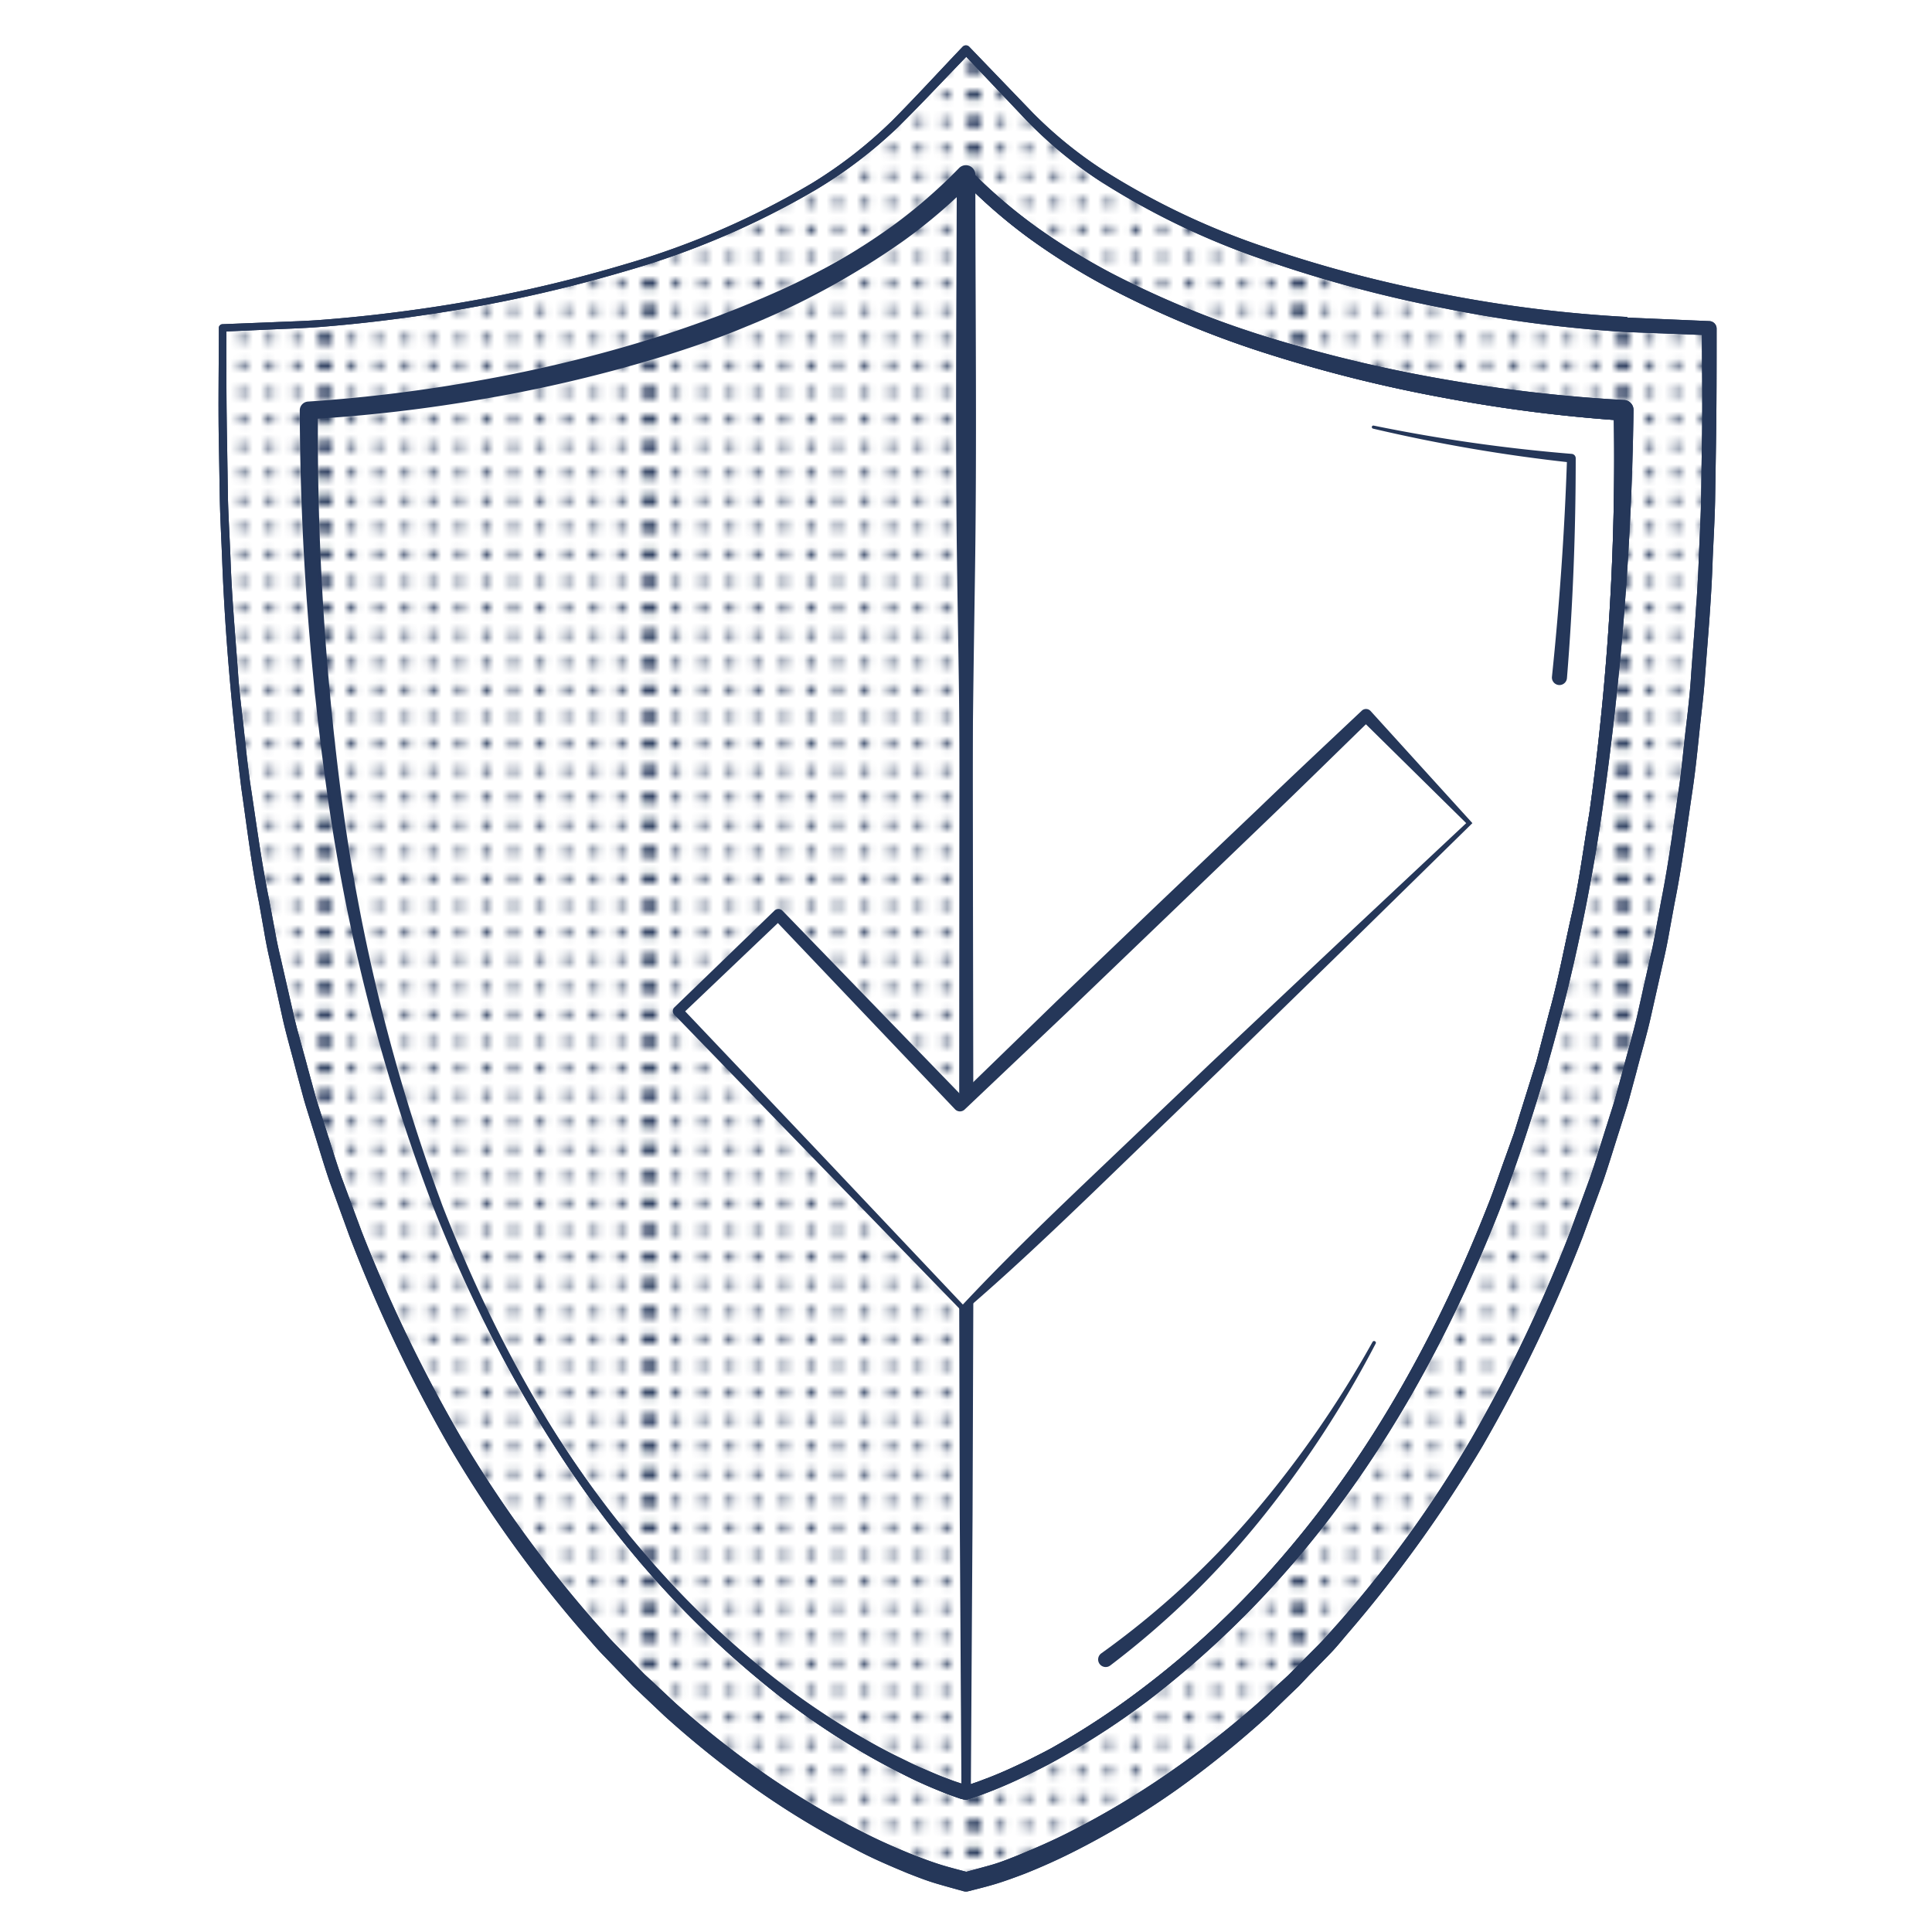 <svg id="Layer_1" data-name="Layer 1" xmlns="http://www.w3.org/2000/svg" xmlns:xlink="http://www.w3.org/1999/xlink" viewBox="0 0 256 256"><defs><style>.cls-1{fill:none;}.cls-2{fill:#253759;}.cls-3{clip-path:url(#clip-path);}.cls-4{clip-path:url(#clip-path-2);}.cls-5{fill:#fff;}.cls-6{fill:url(#New_Pattern_Swatch_1);}</style><clipPath id="clip-path"><rect class="cls-1" x="42.85" width="43" height="43"/></clipPath><clipPath id="clip-path-2"><rect class="cls-1" x="-0.05" width="43" height="43"/></clipPath><pattern id="New_Pattern_Swatch_1" data-name="New Pattern Swatch 1" width="42.9" height="43" patternTransform="translate(0 516)" patternUnits="userSpaceOnUse" viewBox="0 0 42.9 43"><rect class="cls-1" width="42.9" height="43"/><circle class="cls-2" cx="42.91" cy="1.85" r="0.57"/><circle class="cls-2" cx="42.91" cy="5.42" r="0.57"/><circle class="cls-2" cx="42.91" cy="8.99" r="0.57"/><circle class="cls-2" cx="42.91" cy="12.57" r="0.57"/><circle class="cls-2" cx="42.91" cy="16.14" r="0.57"/><circle class="cls-2" cx="42.91" cy="19.71" r="0.57"/><circle class="cls-2" cx="42.91" cy="23.29" r="0.57"/><circle class="cls-2" cx="42.91" cy="26.86" r="0.57"/><circle class="cls-2" cx="42.91" cy="30.43" r="0.57"/><circle class="cls-2" cx="42.91" cy="34.01" r="0.57"/><circle class="cls-2" cx="42.91" cy="37.58" r="0.57"/><circle class="cls-2" cx="42.91" cy="41.15" r="0.57"/><circle class="cls-2" cx="42.89" cy="1.85" r="0.57"/><circle class="cls-2" cx="42.89" cy="5.42" r="0.57"/><circle class="cls-2" cx="42.89" cy="8.99" r="0.57"/><circle class="cls-2" cx="42.89" cy="12.57" r="0.57"/><circle class="cls-2" cx="42.89" cy="16.14" r="0.57"/><circle class="cls-2" cx="42.89" cy="19.71" r="0.57"/><circle class="cls-2" cx="42.89" cy="23.29" r="0.57"/><circle class="cls-2" cx="42.89" cy="26.86" r="0.57"/><circle class="cls-2" cx="42.89" cy="30.43" r="0.57"/><circle class="cls-2" cx="42.89" cy="34.01" r="0.57"/><circle class="cls-2" cx="42.89" cy="37.58" r="0.57"/><circle class="cls-2" cx="42.89" cy="41.15" r="0.57"/><g class="cls-3"><circle class="cls-2" cx="42.81" cy="1.85" r="0.57"/><circle class="cls-2" cx="42.81" cy="5.42" r="0.57"/><circle class="cls-2" cx="42.81" cy="8.99" r="0.57"/><circle class="cls-2" cx="42.81" cy="12.57" r="0.57"/><circle class="cls-2" cx="42.81" cy="16.14" r="0.57"/><circle class="cls-2" cx="42.81" cy="19.71" r="0.57"/><circle class="cls-2" cx="42.81" cy="23.29" r="0.57"/><circle class="cls-2" cx="42.81" cy="26.86" r="0.57"/><circle class="cls-2" cx="42.81" cy="30.43" r="0.57"/><circle class="cls-2" cx="42.81" cy="34.01" r="0.57"/><circle class="cls-2" cx="42.81" cy="37.58" r="0.57"/><circle class="cls-2" cx="42.81" cy="41.15" r="0.57"/><circle class="cls-2" cx="42.79" cy="1.85" r="0.57"/><circle class="cls-2" cx="42.79" cy="5.42" r="0.57"/><circle class="cls-2" cx="42.79" cy="8.99" r="0.57"/><circle class="cls-2" cx="42.79" cy="12.57" r="0.57"/><circle class="cls-2" cx="42.79" cy="16.14" r="0.57"/><circle class="cls-2" cx="42.79" cy="19.71" r="0.57"/><circle class="cls-2" cx="42.79" cy="23.29" r="0.57"/><circle class="cls-2" cx="42.79" cy="26.86" r="0.57"/><circle class="cls-2" cx="42.79" cy="30.43" r="0.57"/><circle class="cls-2" cx="42.79" cy="34.01" r="0.57"/><circle class="cls-2" cx="42.79" cy="37.58" r="0.57"/><circle class="cls-2" cx="42.79" cy="41.15" r="0.57"/></g><circle class="cls-2" cx="42.91" cy="1.85" r="0.57"/><circle class="cls-2" cx="42.91" cy="5.42" r="0.57"/><circle class="cls-2" cx="42.91" cy="8.99" r="0.57"/><circle class="cls-2" cx="42.91" cy="12.57" r="0.57"/><circle class="cls-2" cx="42.91" cy="16.14" r="0.57"/><circle class="cls-2" cx="42.91" cy="19.71" r="0.57"/><circle class="cls-2" cx="42.91" cy="23.29" r="0.57"/><circle class="cls-2" cx="42.91" cy="26.86" r="0.57"/><circle class="cls-2" cx="42.91" cy="30.43" r="0.57"/><circle class="cls-2" cx="42.91" cy="34.01" r="0.57"/><circle class="cls-2" cx="42.91" cy="37.58" r="0.57"/><circle class="cls-2" cx="42.91" cy="41.15" r="0.57"/><circle class="cls-2" cx="0.01" cy="1.85" r="0.57"/><circle class="cls-2" cx="3.59" cy="1.85" r="0.57"/><circle class="cls-2" cx="7.16" cy="1.85" r="0.57"/><circle class="cls-2" cx="10.73" cy="1.85" r="0.57"/><circle class="cls-2" cx="0.01" cy="5.42" r="0.57"/><circle class="cls-2" cx="3.59" cy="5.42" r="0.57"/><circle class="cls-2" cx="7.16" cy="5.42" r="0.57"/><circle class="cls-2" cx="10.73" cy="5.42" r="0.57"/><circle class="cls-2" cx="0.01" cy="8.99" r="0.57"/><circle class="cls-2" cx="3.59" cy="8.99" r="0.57"/><circle class="cls-2" cx="7.16" cy="8.99" r="0.57"/><circle class="cls-2" cx="10.73" cy="8.99" r="0.57"/><circle class="cls-2" cx="0.01" cy="12.57" r="0.57"/><circle class="cls-2" cx="3.59" cy="12.57" r="0.57"/><circle class="cls-2" cx="7.16" cy="12.57" r="0.57"/><circle class="cls-2" cx="10.73" cy="12.57" r="0.57"/><circle class="cls-2" cx="0.01" cy="16.14" r="0.57"/><circle class="cls-2" cx="3.59" cy="16.14" r="0.57"/><circle class="cls-2" cx="7.16" cy="16.14" r="0.57"/><circle class="cls-2" cx="10.73" cy="16.14" r="0.57"/><circle class="cls-2" cx="0.01" cy="19.71" r="0.57"/><circle class="cls-2" cx="3.59" cy="19.71" r="0.57"/><circle class="cls-2" cx="7.16" cy="19.71" r="0.57"/><circle class="cls-2" cx="10.73" cy="19.71" r="0.57"/><circle class="cls-2" cx="14.3" cy="1.85" r="0.57"/><circle class="cls-2" cx="17.88" cy="1.85" r="0.57"/><circle class="cls-2" cx="21.45" cy="1.85" r="0.57"/><circle class="cls-2" cx="25.02" cy="1.85" r="0.57"/><circle class="cls-2" cx="28.6" cy="1.85" r="0.57"/><circle class="cls-2" cx="14.3" cy="5.42" r="0.57"/><circle class="cls-2" cx="17.88" cy="5.42" r="0.57"/><circle class="cls-2" cx="21.45" cy="5.42" r="0.57"/><circle class="cls-2" cx="25.02" cy="5.42" r="0.57"/><circle class="cls-2" cx="28.6" cy="5.42" r="0.57"/><circle class="cls-2" cx="14.3" cy="8.99" r="0.57"/><circle class="cls-2" cx="17.88" cy="8.99" r="0.57"/><circle class="cls-2" cx="21.45" cy="8.99" r="0.57"/><circle class="cls-2" cx="25.02" cy="8.99" r="0.57"/><circle class="cls-2" cx="28.6" cy="8.99" r="0.57"/><circle class="cls-2" cx="14.3" cy="12.57" r="0.57"/><circle class="cls-2" cx="17.88" cy="12.57" r="0.57"/><circle class="cls-2" cx="21.45" cy="12.57" r="0.57"/><circle class="cls-2" cx="25.02" cy="12.57" r="0.57"/><circle class="cls-2" cx="28.6" cy="12.57" r="0.57"/><circle class="cls-2" cx="14.3" cy="16.14" r="0.57"/><circle class="cls-2" cx="17.88" cy="16.14" r="0.57"/><circle class="cls-2" cx="21.45" cy="16.14" r="0.57"/><circle class="cls-2" cx="25.02" cy="16.14" r="0.57"/><circle class="cls-2" cx="28.6" cy="16.14" r="0.57"/><circle class="cls-2" cx="14.3" cy="19.71" r="0.57"/><circle class="cls-2" cx="17.88" cy="19.71" r="0.57"/><circle class="cls-2" cx="21.45" cy="19.71" r="0.57"/><circle class="cls-2" cx="25.02" cy="19.71" r="0.57"/><circle class="cls-2" cx="28.6" cy="19.71" r="0.57"/><circle class="cls-2" cx="32.17" cy="1.85" r="0.57"/><circle class="cls-2" cx="35.74" cy="1.85" r="0.57"/><circle class="cls-2" cx="39.31" cy="1.85" r="0.57"/><circle class="cls-2" cx="42.89" cy="1.85" r="0.57"/><circle class="cls-2" cx="32.17" cy="5.42" r="0.57"/><circle class="cls-2" cx="35.74" cy="5.42" r="0.57"/><circle class="cls-2" cx="39.31" cy="5.42" r="0.57"/><circle class="cls-2" cx="42.89" cy="5.42" r="0.57"/><circle class="cls-2" cx="32.17" cy="8.99" r="0.57"/><circle class="cls-2" cx="35.74" cy="8.99" r="0.57"/><circle class="cls-2" cx="39.31" cy="8.99" r="0.57"/><circle class="cls-2" cx="42.89" cy="8.99" r="0.57"/><circle class="cls-2" cx="32.17" cy="12.57" r="0.57"/><circle class="cls-2" cx="35.74" cy="12.57" r="0.57"/><circle class="cls-2" cx="39.31" cy="12.57" r="0.57"/><circle class="cls-2" cx="42.89" cy="12.57" r="0.57"/><circle class="cls-2" cx="32.17" cy="16.14" r="0.57"/><circle class="cls-2" cx="35.74" cy="16.14" r="0.57"/><circle class="cls-2" cx="39.31" cy="16.14" r="0.57"/><circle class="cls-2" cx="42.89" cy="16.14" r="0.57"/><circle class="cls-2" cx="32.17" cy="19.71" r="0.57"/><circle class="cls-2" cx="35.74" cy="19.71" r="0.57"/><circle class="cls-2" cx="39.31" cy="19.71" r="0.57"/><circle class="cls-2" cx="42.89" cy="19.71" r="0.57"/><circle class="cls-2" cx="0.01" cy="23.29" r="0.57"/><circle class="cls-2" cx="3.59" cy="23.29" r="0.57"/><circle class="cls-2" cx="7.16" cy="23.29" r="0.57"/><circle class="cls-2" cx="10.73" cy="23.29" r="0.57"/><circle class="cls-2" cx="0.01" cy="26.86" r="0.57"/><circle class="cls-2" cx="3.59" cy="26.86" r="0.57"/><circle class="cls-2" cx="7.16" cy="26.86" r="0.57"/><circle class="cls-2" cx="10.73" cy="26.86" r="0.57"/><circle class="cls-2" cx="0.01" cy="30.43" r="0.57"/><circle class="cls-2" cx="3.59" cy="30.43" r="0.57"/><circle class="cls-2" cx="7.16" cy="30.43" r="0.57"/><circle class="cls-2" cx="10.73" cy="30.43" r="0.57"/><circle class="cls-2" cx="0.01" cy="34.01" r="0.57"/><circle class="cls-2" cx="3.59" cy="34.01" r="0.57"/><circle class="cls-2" cx="7.16" cy="34.01" r="0.57"/><circle class="cls-2" cx="10.73" cy="34.01" r="0.57"/><circle class="cls-2" cx="0.01" cy="37.58" r="0.57"/><circle class="cls-2" cx="3.59" cy="37.58" r="0.57"/><circle class="cls-2" cx="7.16" cy="37.58" r="0.57"/><circle class="cls-2" cx="10.73" cy="37.58" r="0.57"/><circle class="cls-2" cx="0.01" cy="41.15" r="0.57"/><circle class="cls-2" cx="3.59" cy="41.15" r="0.57"/><circle class="cls-2" cx="7.16" cy="41.15" r="0.57"/><circle class="cls-2" cx="10.73" cy="41.15" r="0.57"/><circle class="cls-2" cx="14.3" cy="23.29" r="0.57"/><circle class="cls-2" cx="17.88" cy="23.29" r="0.57"/><circle class="cls-2" cx="21.45" cy="23.29" r="0.57"/><circle class="cls-2" cx="25.02" cy="23.29" r="0.57"/><circle class="cls-2" cx="28.6" cy="23.29" r="0.57"/><circle class="cls-2" cx="14.3" cy="26.86" r="0.57"/><circle class="cls-2" cx="17.88" cy="26.86" r="0.57"/><circle class="cls-2" cx="21.45" cy="26.86" r="0.57"/><circle class="cls-2" cx="25.02" cy="26.86" r="0.57"/><circle class="cls-2" cx="28.6" cy="26.86" r="0.57"/><circle class="cls-2" cx="14.3" cy="30.43" r="0.57"/><circle class="cls-2" cx="17.88" cy="30.43" r="0.57"/><circle class="cls-2" cx="21.45" cy="30.43" r="0.57"/><circle class="cls-2" cx="25.02" cy="30.43" r="0.57"/><circle class="cls-2" cx="28.6" cy="30.43" r="0.57"/><circle class="cls-2" cx="14.3" cy="34.01" r="0.57"/><circle class="cls-2" cx="17.88" cy="34.01" r="0.57"/><circle class="cls-2" cx="21.45" cy="34.01" r="0.57"/><circle class="cls-2" cx="25.02" cy="34.01" r="0.57"/><circle class="cls-2" cx="28.6" cy="34.01" r="0.57"/><circle class="cls-2" cx="14.3" cy="37.58" r="0.57"/><circle class="cls-2" cx="17.88" cy="37.58" r="0.57"/><circle class="cls-2" cx="21.45" cy="37.58" r="0.57"/><circle class="cls-2" cx="25.02" cy="37.58" r="0.57"/><circle class="cls-2" cx="28.6" cy="37.58" r="0.57"/><circle class="cls-2" cx="14.3" cy="41.15" r="0.57"/><circle class="cls-2" cx="17.88" cy="41.15" r="0.57"/><circle class="cls-2" cx="21.45" cy="41.15" r="0.57"/><circle class="cls-2" cx="25.02" cy="41.15" r="0.57"/><circle class="cls-2" cx="28.6" cy="41.15" r="0.57"/><circle class="cls-2" cx="32.17" cy="23.29" r="0.57"/><circle class="cls-2" cx="35.74" cy="23.29" r="0.57"/><circle class="cls-2" cx="39.31" cy="23.29" r="0.57"/><circle class="cls-2" cx="42.89" cy="23.29" r="0.57"/><circle class="cls-2" cx="32.17" cy="26.86" r="0.57"/><circle class="cls-2" cx="35.74" cy="26.86" r="0.57"/><circle class="cls-2" cx="39.31" cy="26.86" r="0.57"/><circle class="cls-2" cx="42.89" cy="26.86" r="0.57"/><circle class="cls-2" cx="32.17" cy="30.43" r="0.57"/><circle class="cls-2" cx="35.74" cy="30.43" r="0.57"/><circle class="cls-2" cx="39.31" cy="30.43" r="0.57"/><circle class="cls-2" cx="42.89" cy="30.43" r="0.57"/><circle class="cls-2" cx="32.17" cy="34.01" r="0.57"/><circle class="cls-2" cx="35.74" cy="34.01" r="0.57"/><circle class="cls-2" cx="39.31" cy="34.01" r="0.57"/><circle class="cls-2" cx="42.89" cy="34.01" r="0.57"/><circle class="cls-2" cx="32.17" cy="37.58" r="0.57"/><circle class="cls-2" cx="35.74" cy="37.58" r="0.57"/><circle class="cls-2" cx="39.31" cy="37.58" r="0.57"/><circle class="cls-2" cx="42.89" cy="37.58" r="0.57"/><circle class="cls-2" cx="32.17" cy="41.15" r="0.57"/><circle class="cls-2" cx="35.74" cy="41.15" r="0.57"/><circle class="cls-2" cx="39.31" cy="41.15" r="0.57"/><circle class="cls-2" cx="42.89" cy="41.15" r="0.57"/><circle class="cls-2" cx="-0.01" cy="1.85" r="0.57"/><circle class="cls-2" cx="-0.01" cy="5.42" r="0.57"/><circle class="cls-2" cx="-0.01" cy="8.99" r="0.57"/><circle class="cls-2" cx="-0.01" cy="12.57" r="0.57"/><circle class="cls-2" cx="-0.01" cy="16.14" r="0.57"/><circle class="cls-2" cx="-0.01" cy="19.71" r="0.57"/><circle class="cls-2" cx="-0.01" cy="23.29" r="0.57"/><circle class="cls-2" cx="-0.01" cy="26.86" r="0.57"/><circle class="cls-2" cx="-0.01" cy="30.43" r="0.57"/><circle class="cls-2" cx="-0.01" cy="34.01" r="0.57"/><circle class="cls-2" cx="-0.01" cy="37.58" r="0.57"/><circle class="cls-2" cx="-0.01" cy="41.15" r="0.57"/><g class="cls-4"><circle class="cls-2" cx="-0.09" cy="1.85" r="0.57"/><circle class="cls-2" cx="-0.09" cy="5.42" r="0.57"/><circle class="cls-2" cx="-0.09" cy="8.99" r="0.57"/><circle class="cls-2" cx="-0.09" cy="12.57" r="0.57"/><circle class="cls-2" cx="-0.09" cy="16.14" r="0.57"/><circle class="cls-2" cx="-0.09" cy="19.71" r="0.57"/><circle class="cls-2" cx="-0.09" cy="23.29" r="0.57"/><circle class="cls-2" cx="-0.09" cy="26.86" r="0.57"/><circle class="cls-2" cx="-0.09" cy="30.43" r="0.57"/><circle class="cls-2" cx="-0.09" cy="34.01" r="0.57"/><circle class="cls-2" cx="-0.09" cy="37.58" r="0.57"/><circle class="cls-2" cx="-0.09" cy="41.15" r="0.57"/><circle class="cls-2" cx="-0.11" cy="1.85" r="0.57"/><circle class="cls-2" cx="-0.11" cy="5.42" r="0.57"/><circle class="cls-2" cx="-0.11" cy="8.99" r="0.57"/><circle class="cls-2" cx="-0.11" cy="12.57" r="0.57"/><circle class="cls-2" cx="-0.11" cy="16.14" r="0.57"/><circle class="cls-2" cx="-0.11" cy="19.71" r="0.57"/><circle class="cls-2" cx="-0.11" cy="23.29" r="0.57"/><circle class="cls-2" cx="-0.11" cy="26.86" r="0.57"/><circle class="cls-2" cx="-0.11" cy="30.43" r="0.57"/><circle class="cls-2" cx="-0.11" cy="34.01" r="0.57"/><circle class="cls-2" cx="-0.11" cy="37.58" r="0.57"/><circle class="cls-2" cx="-0.11" cy="41.15" r="0.57"/></g><circle class="cls-2" cx="0.01" cy="1.85" r="0.57"/><circle class="cls-2" cx="0.01" cy="5.42" r="0.57"/><circle class="cls-2" cx="0.01" cy="8.99" r="0.57"/><circle class="cls-2" cx="0.01" cy="12.57" r="0.57"/><circle class="cls-2" cx="0.01" cy="16.14" r="0.57"/><circle class="cls-2" cx="0.01" cy="19.71" r="0.57"/><circle class="cls-2" cx="0.01" cy="23.29" r="0.57"/><circle class="cls-2" cx="0.01" cy="26.86" r="0.57"/><circle class="cls-2" cx="0.01" cy="30.43" r="0.57"/><circle class="cls-2" cx="0.01" cy="34.01" r="0.57"/><circle class="cls-2" cx="0.01" cy="37.58" r="0.57"/><circle class="cls-2" cx="0.01" cy="41.15" r="0.57"/><circle class="cls-2" cx="-0.01" cy="1.85" r="0.57"/><circle class="cls-2" cx="-0.01" cy="5.42" r="0.57"/><circle class="cls-2" cx="-0.01" cy="8.99" r="0.57"/><circle class="cls-2" cx="-0.01" cy="12.57" r="0.57"/><circle class="cls-2" cx="-0.01" cy="16.14" r="0.57"/><circle class="cls-2" cx="-0.01" cy="19.71" r="0.57"/><circle class="cls-2" cx="-0.01" cy="23.29" r="0.57"/><circle class="cls-2" cx="-0.01" cy="26.86" r="0.57"/><circle class="cls-2" cx="-0.01" cy="30.43" r="0.57"/><circle class="cls-2" cx="-0.01" cy="34.01" r="0.57"/><circle class="cls-2" cx="-0.01" cy="37.58" r="0.57"/><circle class="cls-2" cx="-0.01" cy="41.15" r="0.57"/></pattern></defs><title>10-free-finance-icon</title><path class="cls-5" d="M128,237.53S40.9,213.67,40.9,54.38c0,0,59.74-2.52,87.1-31.21,27.36,28.69,87.1,31.21,87.1,31.21C215.1,213.67,128,237.53,128,237.53Z"/><path class="cls-2" d="M128,238.49l-.43-.08-.26-.08-.41-.14c-.28-.09-.54-.19-.81-.29-.55-.19-1.07-.4-1.6-.61-1.06-.43-2.1-.88-3.13-1.36s-2.06-1-3-1.5-2-1.05-3-1.62a102.21,102.21,0,0,1-11.3-7.47,128.08,128.08,0,0,1-19.51-18.66c-11.66-13.77-20.31-29.82-26.89-46.52a253.18,253.18,0,0,1-13.41-52.09,372.5,372.5,0,0,1-3.86-53.69.54.54,0,0,1,.51-.54h0A199.21,199.21,0,0,0,64.21,51,188.33,188.33,0,0,0,87.06,45.4a126.52,126.52,0,0,0,21.66-9,87.36,87.36,0,0,0,9.91-6.19,70.28,70.28,0,0,0,8.77-7.65.84.84,0,0,1,1.18,0h0a68.61,68.61,0,0,0,8.83,7.57,87.12,87.12,0,0,0,9.94,6.11A124.64,124.64,0,0,0,169.06,45a189.58,189.58,0,0,0,22.83,5.35A201.26,201.26,0,0,0,215.15,53h.06a1.32,1.32,0,0,1,1.24,1.34,413.05,413.05,0,0,1-4.24,53.75,254.23,254.23,0,0,1-13.48,52.17c-6.58,16.73-15.33,32.78-27.07,46.52a127.54,127.54,0,0,1-19.61,18.62,103.74,103.74,0,0,1-11.34,7.42c-1,.57-2,1.11-3,1.61s-2,1-3.06,1.49-2.07.92-3.13,1.34c-.53.21-1.06.42-1.6.61-.28.09-.54.2-.82.28l-.41.14-.26.08A3.25,3.25,0,0,1,128,238.49Zm0-1.92,0,0,.15,0,.38-.12.78-.27c.52-.17,1-.38,1.54-.57q1.55-.6,3.06-1.29c1-.46,2-.92,3-1.43s2-1,2.94-1.55A102.15,102.15,0,0,0,151,224a119.48,119.48,0,0,0,19.39-18.29c11.59-13.57,20.26-29.45,26.78-46.05.83-2.07,1.52-4.19,2.29-6.29l1.13-3.15c.35-1.06.66-2.14,1-3.2l2-6.41,1.69-6.48c1.21-4.31,2-8.71,3-13.07s1.54-8.81,2.3-13.21a338.3,338.3,0,0,0,3.25-53.5L215,55.73h0a201.38,201.38,0,0,1-23.57-3,189.79,189.79,0,0,1-23-5.7,130.09,130.09,0,0,1-21.93-9.12,88.1,88.1,0,0,1-10.11-6.32,70.53,70.53,0,0,1-9-7.84h1.2a71.31,71.31,0,0,1-9.06,7.77,88.42,88.42,0,0,1-10.13,6.22,127,127,0,0,1-22,8.89,189.82,189.82,0,0,1-23,5.51,203.07,203.07,0,0,1-23.5,2.8l.53-.55a371.91,371.91,0,0,0,3.63,53.56,248.81,248.81,0,0,0,13.4,51.89c6.52,16.63,15.29,32.51,27,46.06a119.39,119.39,0,0,0,19.49,18.24,102.25,102.25,0,0,0,11.23,7.18c1,.54,2,1.06,3,1.54s2,1,3,1.42,2,.88,3.06,1.27c.52.19,1,.4,1.55.57l.78.26.38.12.15,0Z"/><path class="cls-2" d="M110.05,220.6a113.22,113.22,0,0,1-20.62-18.68,139.87,139.87,0,0,1-16-22.85,1,1,0,0,1,1.74-1v0a138.81,138.81,0,0,0,15.22,23,112.51,112.51,0,0,0,20,19.1.23.23,0,1,1-.27.37Z"/><path class="cls-2" d="M182.3,178a140.23,140.23,0,0,1-15.19,23.26,114.57,114.57,0,0,1-20,19.43,1,1,0,1,1-1.2-1.6l0,0a113.17,113.17,0,0,0,20.23-18.59,139.93,139.93,0,0,0,15.73-22.69.23.23,0,0,1,.31-.09A.22.22,0,0,1,182.3,178Z"/><path class="cls-5" d="M215.58,43c-15.34-.65-59.49-6.88-79.33-27.69L128,6.65l-8.25,8.65C95.93,40.27,41,43,40.42,43l-10.92.46V54.38c0,68.82,15.55,122.2,46.23,158.65C99.52,241.3,124,248.24,125,248.52l3,.83,3-.83c1-.28,25.47-7.22,49.26-35.49C211,176.58,226.5,123.2,226.5,54.38V43.45ZM128,237.53S40.9,213.67,40.9,54.38c0,0,59.74-2.52,87.1-31.21,27.36,28.69,87.1,31.21,87.1,31.21C215.1,213.67,128,237.53,128,237.53Z"/><path class="cls-2" d="M215.54,44a175.73,175.73,0,0,1-24.32-3.18,173.17,173.17,0,0,1-23.66-6.36,100.18,100.18,0,0,1-22.09-10.65A56.6,56.6,0,0,1,136,15.93l-8.4-8.86h.88c-3.16,3.25-6.22,6.54-9.46,9.75a61.08,61.08,0,0,1-10.86,8.29,109,109,0,0,1-25,10.74A190,190,0,0,1,56.6,41.69c-4.49.67-9,1.21-13.51,1.58-2.26.2-4.53.27-6.79.37l-6.78.3.47-.49c0,5.08,0,10.18.1,15.25l.12,7.62c.08,2.54.23,5.08.33,7.61.17,5.08.63,10.14,1,15.2.16,2.54.51,5.06.78,7.58s.53,5.05.91,7.56c.76,5,1.42,10,2.44,15l.7,3.74c.22,1.25.47,2.5.77,3.73l1.7,7.42c.55,2.47,1.3,4.89,1.94,7.35l1,3.66c.35,1.22.76,2.42,1.14,3.63.79,2.41,1.51,4.84,2.35,7.23l2.64,7.12A199.6,199.6,0,0,0,61.1,190.49,164,164,0,0,0,78.91,215c.85.93,1.66,1.9,2.54,2.8l2.64,2.71,1.32,1.35,1.39,1.29,2.76,2.58a126.84,126.84,0,0,0,11.85,9.36,108.67,108.67,0,0,0,13,7.72c2.23,1.14,4.53,2.14,6.85,3.07,1.16.44,2.33.88,3.5,1.24s2.43.67,3.64,1h-.7c1.21-.34,2.5-.68,3.63-1s2.34-.8,3.49-1.26c2.31-.95,4.61-1.94,6.84-3.08a112.09,112.09,0,0,0,12.95-7.7,128.22,128.22,0,0,0,11.92-9.28l2.78-2.55,1.4-1.28,1.33-1.35,2.67-2.68c.89-.9,1.71-1.86,2.56-2.8A156,156,0,0,0,195,190.57a198,198,0,0,0,13.07-27.38l2.61-7.14c.83-2.39,1.54-4.83,2.32-7.24.37-1.21.78-2.41,1.12-3.63l1-3.67c.63-2.45,1.37-4.88,1.91-7.36l1.66-7.42c.3-1.23.54-2.48.75-3.72l.69-3.75c1-5,1.62-10,2.36-15,.36-2.51.57-5,.87-7.56s.59-5,.74-7.57c.37-5.06.82-10.12,1-15.19.1-2.54.24-5.07.3-7.61l.11-7.61c.1-5.07,0-10.17,0-15.25l.92.95Zm.08-1.92,10.92.47a1,1,0,0,1,.92,1c0,5.09,0,10.17-.08,15.27l-.12,7.64c-.06,2.55-.21,5.1-.32,7.64-.16,5.1-.61,10.18-1,15.26-.16,2.55-.5,5.08-.76,7.61s-.52,5.08-.89,7.6c-.75,5-1.39,10.11-2.4,15.11l-.69,3.77c-.22,1.25-.47,2.51-.76,3.75l-1.68,7.47c-.55,2.49-1.3,4.93-1.93,7.4l-1,3.7c-.35,1.23-.76,2.44-1.13,3.66-.79,2.43-1.51,4.88-2.35,7.29l-2.64,7.19a199.9,199.9,0,0,1-13.22,27.62,174.9,174.9,0,0,1-17.88,24.88c-.85,1-1.65,2-2.54,2.89L173.44,222l-1.32,1.4-1.39,1.33L168,227.38a131.18,131.18,0,0,1-12,9.71,107.81,107.81,0,0,1-13.2,8c-2.29,1.18-4.64,2.24-7.05,3.2-1.22.46-2.43.91-3.69,1.3s-2.48.68-3.72,1h0a1.25,1.25,0,0,1-.69,0c-1.24-.35-2.41-.66-3.71-1.05s-2.47-.86-3.68-1.33c-2.4-1-4.76-2-7-3.21a109.78,109.78,0,0,1-13.2-8,130.84,130.84,0,0,1-12-9.62l-2.79-2.64-1.4-1.33-1.33-1.38-2.67-2.77c-.89-.92-1.71-1.92-2.56-2.87a165.4,165.4,0,0,1-17.89-24.92,199,199,0,0,1-13.12-27.69l-2.62-7.2c-.83-2.41-1.53-4.87-2.31-7.3-.37-1.22-.77-2.43-1.12-3.66l-1-3.7c-.63-2.48-1.36-4.92-1.9-7.42l-1.64-7.47c-.29-1.24-.53-2.49-.74-3.75l-.67-3.77c-1-5-1.6-10.07-2.33-15.11C30.74,94.32,29.81,84.17,29.43,74c-.1-2.55-.24-5.09-.3-7.64L29,58.71c-.1-5.09,0-10.17,0-15.26a.49.49,0,0,1,.47-.49l6.78-.27c2.26-.1,4.52-.15,6.76-.34,4.5-.35,9-.87,13.45-1.52A185.75,185.75,0,0,0,82.88,35,106.7,106.7,0,0,0,107.6,24.27,59.78,59.78,0,0,0,118.21,16c3.16-3.18,6.23-6.54,9.35-9.81a.61.61,0,0,1,.86,0l0,0L136.9,15a55.9,55.9,0,0,0,9.34,7.58,98.57,98.57,0,0,0,21.84,10.32,170.57,170.57,0,0,0,23.48,6.13A176.1,176.1,0,0,0,215.62,42Z"/><path class="cls-2" d="M128,238.49l-.43-.08-.26-.08-.41-.14c-.28-.09-.54-.19-.81-.29-.55-.19-1.07-.4-1.6-.61-1.06-.43-2.1-.88-3.13-1.36s-2.06-1-3-1.5-2-1.05-3-1.62a102.21,102.21,0,0,1-11.3-7.47,128.08,128.08,0,0,1-19.51-18.66c-11.66-13.77-20.31-29.82-26.89-46.52a253.18,253.18,0,0,1-13.41-52.09,372.5,372.5,0,0,1-3.86-53.69.54.54,0,0,1,.51-.54h0A199.21,199.21,0,0,0,64.21,51,188.33,188.33,0,0,0,87.06,45.4a126.52,126.52,0,0,0,21.66-9,87.36,87.36,0,0,0,9.91-6.19,70.28,70.28,0,0,0,8.77-7.65.84.84,0,0,1,1.18,0h0a68.61,68.61,0,0,0,8.83,7.57,87.12,87.12,0,0,0,9.94,6.11A124.64,124.64,0,0,0,169.06,45a189.58,189.58,0,0,0,22.83,5.35A201.26,201.26,0,0,0,215.15,53h.06a1.32,1.32,0,0,1,1.24,1.34,413.05,413.05,0,0,1-4.24,53.75,254.23,254.23,0,0,1-13.48,52.17c-6.58,16.73-15.33,32.78-27.07,46.52a127.54,127.54,0,0,1-19.61,18.62,103.74,103.74,0,0,1-11.34,7.42c-1,.57-2,1.11-3,1.61s-2,1-3.06,1.49-2.07.92-3.13,1.34c-.53.21-1.06.42-1.6.61-.28.09-.54.2-.82.28l-.41.14-.26.08A3.25,3.25,0,0,1,128,238.49Zm0-1.92,0,0,.15,0,.38-.12.78-.27c.52-.17,1-.38,1.54-.57q1.55-.6,3.06-1.29c1-.46,2-.92,3-1.43s2-1,2.94-1.55A102.15,102.15,0,0,0,151,224a119.48,119.48,0,0,0,19.39-18.29c11.59-13.57,20.26-29.45,26.78-46.05.83-2.07,1.52-4.19,2.29-6.29l1.13-3.15c.35-1.06.66-2.14,1-3.2l2-6.41,1.69-6.48c1.21-4.31,2-8.71,3-13.07s1.54-8.81,2.3-13.21a338.3,338.3,0,0,0,3.25-53.5L215,55.73h0a201.38,201.38,0,0,1-23.57-3,189.79,189.79,0,0,1-23-5.7,130.09,130.09,0,0,1-21.93-9.12,88.1,88.1,0,0,1-10.11-6.32,70.53,70.53,0,0,1-9-7.84h1.2a71.31,71.31,0,0,1-9.06,7.77,88.42,88.42,0,0,1-10.13,6.22,127,127,0,0,1-22,8.89,189.82,189.82,0,0,1-23,5.51,203.07,203.07,0,0,1-23.5,2.8l.53-.55a371.91,371.91,0,0,0,3.63,53.56,248.81,248.81,0,0,0,13.4,51.89c6.52,16.63,15.29,32.51,27,46.06a119.39,119.39,0,0,0,19.49,18.24,102.25,102.25,0,0,0,11.23,7.18c1,.54,2,1.06,3,1.54s2,1,3,1.42,2,.88,3.06,1.27c.52.19,1,.4,1.55.57l.78.26.38.12.15,0Z"/><path class="cls-2" d="M182,56.39a219.71,219.71,0,0,0,26.25,3.75.58.58,0,0,1,.54.58v0c0,9.71-.37,19.44-1.16,29.13a1,1,0,0,1-1.07.92,1,1,0,0,1-.92-1.08v0c1-9.62,1.68-19.29,2-29l.54.6a217.09,217.09,0,0,1-26.23-4.49.22.22,0,0,1-.17-.27A.21.21,0,0,1,182,56.39Z"/><path class="cls-2" d="M49.13,89.84c-1.05-9.66-1.68-19.38-2-29.1a.61.61,0,0,1,.55-.63h0a216.66,216.66,0,0,0,26.32-4.52,1,1,0,1,1,.46,2h0a219.94,219.94,0,0,1-26.64,3.83l.57-.64c0,9.7.38,19.4,1.16,29.08a.23.23,0,0,1-.45,0Z"/><path class="cls-5" d="M128,163.94v73.59S40.9,213.67,40.9,54.38c0,0,59.74-2.52,87.1-31.21V163.94Z"/><path class="cls-2" d="M129,163.94l-.13,36.79-.23,36.8v0a.58.58,0,0,1-.59.58l-.17,0a68.17,68.17,0,0,1-12.36-5.59,108.08,108.08,0,0,1-11.29-7.41,124.37,124.37,0,0,1-19.55-18.55C72.93,192.87,64.13,176.9,57.51,160.2a253.06,253.06,0,0,1-13.72-52.07,371.91,371.91,0,0,1-4.07-53.75,1.17,1.17,0,0,1,1.1-1.17h0a203.1,203.1,0,0,0,23.25-2.9,188.22,188.22,0,0,0,22.75-5.57c1.86-.57,3.71-1.21,5.54-1.86l2.76-1,2.72-1.06c3.6-1.46,7.16-3,10.61-4.83a87.5,87.5,0,0,0,10-6,65.48,65.48,0,0,0,8.88-7.48h0a.9.9,0,0,1,1.28,0,.93.93,0,0,1,.27.66c-.13,11.73,0,23.46,0,35.19l0,35.2Zm-1.92,0,.07-70.38,0-35.2c0-11.73.08-23.46,0-35.19l1.57.63a76.62,76.62,0,0,1-9,7.94,90,90,0,0,1-10.07,6.44,101,101,0,0,1-10.78,5.1c-3.67,1.54-7.43,2.83-11.22,4a191.48,191.48,0,0,1-23.1,5.5A204.29,204.29,0,0,1,41,55.55l1.13-1.17a372.29,372.29,0,0,0,3.42,53.49,247.77,247.77,0,0,0,13.09,51.92c6.49,16.63,15.1,32.58,26.71,46.21a123.8,123.8,0,0,0,19.45,18.36A97.72,97.72,0,0,0,116,231.6,66,66,0,0,0,128.16,237l-.76.58-.23-36.8Z"/><path class="cls-6" d="M215.58,43c-15.34-.65-59.49-6.88-79.33-27.69L128,6.65l-8.25,8.65C95.93,40.27,41,43,40.42,43l-10.92.46V54.38c0,68.82,15.55,122.2,46.23,158.65C99.52,241.3,124,248.24,125,248.52l3,.83,3-.83c1-.28,25.47-7.22,49.26-35.49C211,176.58,226.5,123.2,226.5,54.38V43.45ZM128,237.53S40.9,213.67,40.9,54.38c0,0,59.74-2.52,87.1-31.21,27.36,28.69,87.1,31.21,87.1,31.21C215.1,213.67,128,237.53,128,237.53Z"/><path class="cls-2" d="M215.54,44a175.73,175.73,0,0,1-24.32-3.18,173.17,173.17,0,0,1-23.66-6.36,100.18,100.18,0,0,1-22.09-10.65A56.6,56.6,0,0,1,136,15.93l-8.4-8.86h.88c-3.16,3.25-6.22,6.54-9.46,9.75a61.08,61.08,0,0,1-10.86,8.29,109,109,0,0,1-25,10.74A190,190,0,0,1,56.6,41.69c-4.49.67-9,1.21-13.51,1.58-2.26.2-4.53.27-6.79.37l-6.78.3.47-.49c0,5.08,0,10.18.1,15.25l.12,7.62c.08,2.54.23,5.08.33,7.61.17,5.08.63,10.14,1,15.2.16,2.54.51,5.06.78,7.58s.53,5.05.91,7.56c.76,5,1.42,10,2.44,15l.7,3.74c.22,1.25.47,2.5.77,3.73l1.7,7.42c.55,2.47,1.3,4.89,1.94,7.35l1,3.66c.35,1.22.76,2.42,1.14,3.63.79,2.41,1.51,4.84,2.35,7.23l2.64,7.12A199.6,199.6,0,0,0,61.1,190.49,164,164,0,0,0,78.91,215c.85.93,1.66,1.9,2.54,2.8l2.64,2.71,1.32,1.35,1.39,1.29,2.76,2.58a126.84,126.84,0,0,0,11.85,9.36,108.67,108.67,0,0,0,13,7.72c2.23,1.14,4.53,2.14,6.85,3.07,1.16.44,2.33.88,3.5,1.24s2.43.67,3.64,1h-.7c1.21-.34,2.5-.68,3.63-1s2.34-.8,3.49-1.26c2.31-.95,4.61-1.94,6.84-3.08a112.09,112.09,0,0,0,12.95-7.7,128.22,128.22,0,0,0,11.92-9.28l2.78-2.55,1.4-1.28,1.33-1.35,2.67-2.68c.89-.9,1.71-1.86,2.56-2.8A156,156,0,0,0,195,190.57a198,198,0,0,0,13.07-27.38l2.61-7.14c.83-2.39,1.54-4.83,2.32-7.24.37-1.21.78-2.41,1.12-3.63l1-3.67c.63-2.45,1.37-4.88,1.91-7.36l1.66-7.42c.3-1.23.54-2.48.75-3.72l.69-3.75c1-5,1.62-10,2.36-15,.36-2.51.57-5,.87-7.56s.59-5,.74-7.57c.37-5.06.82-10.12,1-15.19.1-2.54.24-5.07.3-7.61l.11-7.61c.1-5.07,0-10.17,0-15.25l.92.95Zm.08-1.92,10.92.47a1,1,0,0,1,.92,1c0,5.09,0,10.17-.08,15.27l-.12,7.64c-.06,2.55-.21,5.1-.32,7.64-.16,5.1-.61,10.18-1,15.26-.16,2.55-.5,5.08-.76,7.61s-.52,5.08-.89,7.6c-.75,5-1.39,10.11-2.4,15.11l-.69,3.77c-.22,1.25-.47,2.51-.76,3.75l-1.68,7.47c-.55,2.49-1.3,4.93-1.93,7.4l-1,3.7c-.35,1.23-.76,2.44-1.13,3.66-.79,2.43-1.51,4.88-2.35,7.29l-2.64,7.19a199.9,199.9,0,0,1-13.22,27.62,174.9,174.9,0,0,1-17.88,24.88c-.85,1-1.65,2-2.54,2.89L173.44,222l-1.32,1.4-1.39,1.33L168,227.38a131.18,131.18,0,0,1-12,9.71,107.81,107.81,0,0,1-13.2,8c-2.29,1.18-4.64,2.24-7.05,3.2-1.22.46-2.43.91-3.69,1.3s-2.48.68-3.72,1h0a1.25,1.25,0,0,1-.69,0c-1.24-.35-2.41-.66-3.71-1.05s-2.47-.86-3.68-1.33c-2.4-1-4.76-2-7-3.21a109.78,109.78,0,0,1-13.2-8,130.84,130.84,0,0,1-12-9.62l-2.79-2.64-1.4-1.33-1.33-1.38-2.67-2.77c-.89-.92-1.71-1.92-2.56-2.87a165.4,165.4,0,0,1-17.89-24.92,199,199,0,0,1-13.12-27.69l-2.62-7.2c-.83-2.41-1.53-4.87-2.31-7.3-.37-1.22-.77-2.43-1.12-3.66l-1-3.7c-.63-2.48-1.36-4.92-1.9-7.42l-1.64-7.47c-.29-1.24-.53-2.49-.74-3.75l-.67-3.77c-1-5-1.6-10.07-2.33-15.11C30.74,94.32,29.81,84.17,29.43,74c-.1-2.55-.24-5.09-.3-7.64L29,58.71c-.1-5.09,0-10.17,0-15.26a.49.49,0,0,1,.47-.49l6.78-.27c2.26-.1,4.52-.15,6.76-.34,4.5-.35,9-.87,13.45-1.52A185.75,185.75,0,0,0,82.88,35,106.7,106.7,0,0,0,107.6,24.27,59.78,59.78,0,0,0,118.21,16c3.16-3.18,6.23-6.54,9.35-9.81a.61.61,0,0,1,.86,0l0,0L136.9,15a55.9,55.9,0,0,0,9.34,7.58,98.57,98.57,0,0,0,21.84,10.32,170.57,170.57,0,0,0,23.48,6.13A176.1,176.1,0,0,0,215.62,42Z"/><path class="cls-2" d="M128,238.49l-.43-.08-.26-.08-.41-.14c-.28-.09-.54-.19-.81-.29-.55-.19-1.07-.4-1.6-.61-1.06-.43-2.1-.88-3.13-1.36s-2.06-1-3-1.5-2-1.05-3-1.62a102.21,102.21,0,0,1-11.3-7.47,128.08,128.08,0,0,1-19.51-18.66c-11.66-13.77-20.31-29.82-26.89-46.52a253.18,253.18,0,0,1-13.41-52.09,372.5,372.5,0,0,1-3.86-53.69.54.54,0,0,1,.51-.54h0A199.21,199.21,0,0,0,64.21,51,188.33,188.33,0,0,0,87.06,45.4a126.52,126.52,0,0,0,21.66-9,87.36,87.36,0,0,0,9.91-6.19,70.28,70.28,0,0,0,8.77-7.65.84.84,0,0,1,1.18,0h0a68.61,68.61,0,0,0,8.83,7.57,87.12,87.12,0,0,0,9.94,6.11A124.64,124.64,0,0,0,169.06,45a189.58,189.58,0,0,0,22.83,5.35A201.26,201.26,0,0,0,215.15,53h.06a1.32,1.32,0,0,1,1.24,1.34,413.05,413.05,0,0,1-4.24,53.75,254.23,254.23,0,0,1-13.48,52.17c-6.58,16.73-15.33,32.78-27.07,46.52a127.54,127.54,0,0,1-19.61,18.62,103.74,103.74,0,0,1-11.34,7.42c-1,.57-2,1.11-3,1.61s-2,1-3.06,1.49-2.07.92-3.13,1.34c-.53.21-1.06.42-1.6.61-.28.09-.54.2-.82.28l-.41.14-.26.08A3.25,3.25,0,0,1,128,238.49Zm0-1.92,0,0,.15,0,.38-.12.78-.27c.52-.17,1-.38,1.54-.57q1.55-.6,3.06-1.29c1-.46,2-.92,3-1.43s2-1,2.94-1.55A102.15,102.15,0,0,0,151,224a119.48,119.48,0,0,0,19.39-18.29c11.59-13.57,20.26-29.45,26.78-46.05.83-2.07,1.52-4.19,2.29-6.29l1.13-3.15c.35-1.06.66-2.14,1-3.2l2-6.41,1.69-6.48c1.21-4.31,2-8.71,3-13.07s1.54-8.81,2.3-13.21a338.3,338.3,0,0,0,3.25-53.5L215,55.73h0a201.38,201.38,0,0,1-23.57-3,189.79,189.79,0,0,1-23-5.7,130.09,130.09,0,0,1-21.93-9.12,88.1,88.1,0,0,1-10.11-6.32,70.53,70.53,0,0,1-9-7.84h1.2a71.31,71.31,0,0,1-9.06,7.77,88.42,88.42,0,0,1-10.13,6.22,127,127,0,0,1-22,8.89,189.82,189.82,0,0,1-23,5.51,203.07,203.07,0,0,1-23.5,2.8l.53-.55a371.91,371.91,0,0,0,3.63,53.56,248.81,248.81,0,0,0,13.4,51.89c6.52,16.63,15.29,32.51,27,46.06a119.39,119.39,0,0,0,19.49,18.24,102.25,102.25,0,0,0,11.23,7.18c1,.54,2,1.06,3,1.54s2,1,3,1.42,2,.88,3.06,1.27c.52.19,1,.4,1.55.57l.78.26.38.12.15,0Z"/><path class="cls-6" d="M128,237.53S40.9,213.67,40.9,54.38c0,0,59.74-2.52,87.1-31.21V237.53Z"/><path class="cls-2" d="M128.58,238.3a1.55,1.55,0,0,1-.9.13l-.21-.05,0,0-.11,0-.41-.14c-.28-.09-.54-.19-.81-.29-.55-.19-1.07-.41-1.6-.62-1.06-.42-2.1-.87-3.13-1.36s-2-1-3-1.5-2-1.06-3-1.62A105.17,105.17,0,0,1,104,225.31a127.53,127.53,0,0,1-19.5-18.66c-11.62-13.79-20.35-29.78-26.91-46.49-.83-2.09-1.52-4.23-2.3-6.34l-1.13-3.17c-.35-1.07-.66-2.15-1-3.22l-2-6.44-1.71-6.52c-1.23-4.32-2-8.75-3-13.13l-.36-1.64L45.86,118l-.57-3.32-1.16-6.64c-.57-4.45-1.22-8.9-1.72-13.36s-.89-8.94-1.2-13.42-.57-9-.75-13.45l-.31-13.47a.73.73,0,0,1,.68-.75h0a203.37,203.37,0,0,0,23.29-3A189,189,0,0,0,86.94,45a126.6,126.6,0,0,0,21.57-9,85.75,85.75,0,0,0,9.87-6.16,69.36,69.36,0,0,0,8.72-7.59,1.26,1.26,0,0,1,1.76,0,1.28,1.28,0,0,1,.38.9c0,17.86.22,35.73-.06,53.59-.13,8.93-.28,17.86-.32,26.8l0,26.79-.08,53.94Zm-1.16-1.54-.18-53.17-.08-53.24,0-26.79c0-8.94-.19-17.87-.32-26.8-.28-17.86-.1-35.73-.06-53.59l2.14.86a71.23,71.23,0,0,1-9.11,7.82,90.34,90.34,0,0,1-10.18,6.27A128.09,128.09,0,0,1,87.55,47a190.45,190.45,0,0,1-23.08,5.43,203.85,203.85,0,0,1-23.54,2.71l.72-.75.16,13.43c.13,4.47.4,8.94.59,13.41s.75,8.92,1.11,13.38,1.1,8.88,1.65,13.33a243.08,243.08,0,0,0,13.31,51.9C65,176.45,73.7,192.38,85.41,205.91a119.86,119.86,0,0,0,19.49,18.25,103.29,103.29,0,0,0,11.25,7.16c1,.54,1.95,1.06,2.95,1.54s2,1,3,1.42,2,.87,3.06,1.27c.52.19,1,.39,1.55.56l.78.26.38.12.1,0,0,0-.11,0A.57.57,0,0,0,127.42,236.76Z"/><polygon class="cls-5" points="194.69 109.06 137.63 163.78 127.6 173.4 89.81 133.99 103.1 121.24 127.21 146.37 139.06 135.02 181.01 94.78 194.69 109.06"/><path class="cls-2" d="M195.1,109.07,178.55,125.3l-16.72,16.29L145,157.85c-5.64,5.42-11.25,10.75-17.14,15.8h0a.37.37,0,0,1-.49,0l-19-19.57-19-19.61a.68.68,0,0,1,0-1h0l13.24-12.8a.75.75,0,0,1,1.07,0h0l24.22,25-1.29,0,13.39-13,13.46-12.89L166.89,107c4.47-4.31,9-8.54,13.53-12.81l0,0a.82.82,0,0,1,1.17,0h0Zm-.82,0L180.39,95.38l1.21,0c-4.46,4.33-8.88,8.69-13.37,13l-13.44,12.91-13.44,12.9L127.84,147h0a.9.9,0,0,1-1.28,0l-24-25.23,1.08,0L90.29,134.48l0-1,18.79,19.8,18.75,19.84h-.49c5.29-5.67,10.86-11.07,16.4-16.36l16.7-15.91L177.28,125Z"/></svg>